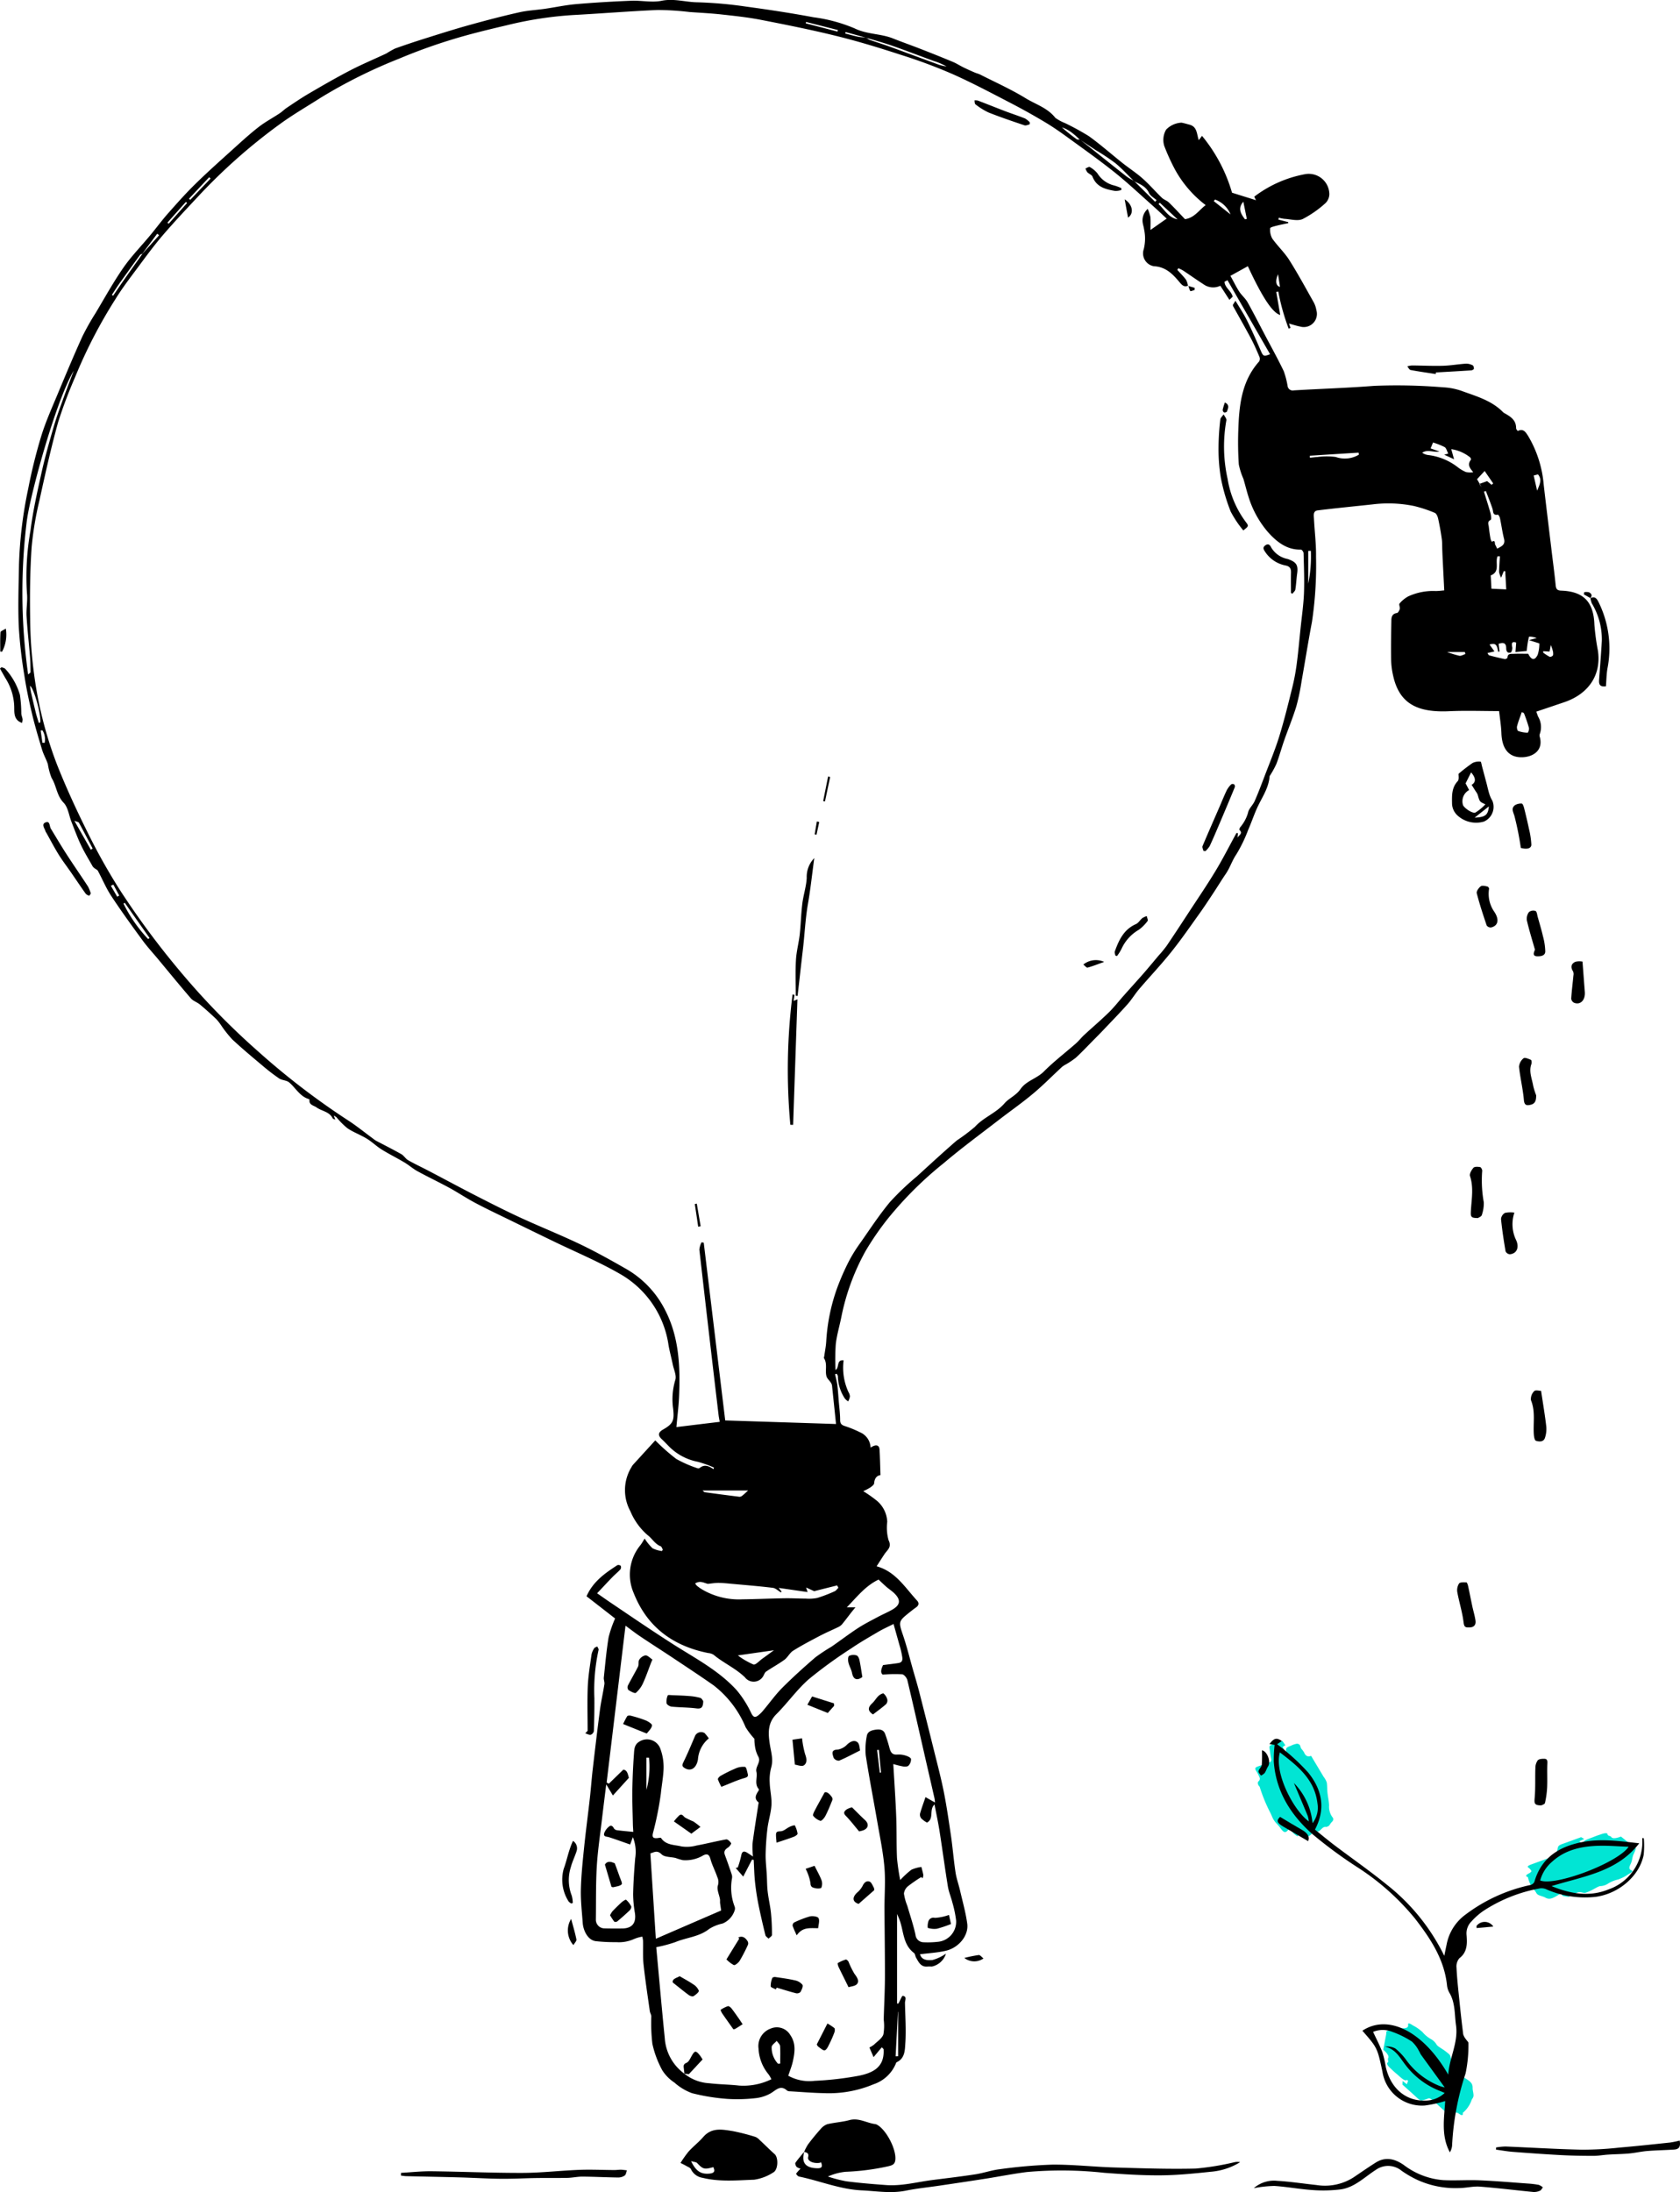 <svg data-name="illustration dla biznesu" xmlns="http://www.w3.org/2000/svg" width="270.495" height="352.844"><path data-name="Path 1243" d="M206.469 280.217l.485.702-.43.284.477.908a.879.879 0 00.114-.095c-.279-.823.425-.843.851-1.072a3.518 3.518 0 01.694-.234.555.555 0 01.734.478.936.936 0 00.152.322 3.361 3.361 0 01.416.56c.237.568.604.781 1.133.556.685 1.144 1.355 2.26 2.02 3.378a2.942 2.942 0 01.511.942c.062.441.059.903.088 1.351.05.776.25 1.528.282 2.305a2.84 2.84 0 00.51 1.864c.257.29.193.57-.099.839-.253.236-.332.66-.749.72-.03.006-.056.062-.073.056-.456-.12-.69.215-.968.467-.221.2-.441.398-.765.153-.038-.029-.164.036-.23.084-.085.06-.148.154-.23.22-.257.208-.505.548-.782.57-.223.019-.473-.36-.729-.539a.381.381 0 00-.347-.032 7.074 7.074 0 00-.652.567 4.013 4.013 0 01-.703-.554 3.778 3.778 0 01-.403-.779c-.118.043-.157.044-.172.063-.579.812-.855.789-1.448-.048-.31-.442-.74-.803-1.038-1.256-.274-.417-.41-.916-.659-1.35a25.649 25.649 0 01-1.634-4.02c-.03-.08-.124-.134-.167-.213-.146-.266-.25-.508.053-.759a.521.521 0 00.127-.464 6.921 6.921 0 00-.57-1.119c-.25-.395-.216-.56.231-.722q.9-.328 1.807-.632c.334-.111.447-.302.364-.675-.122-.548-.19-1.11-.268-1.666a.431.431 0 01.327-.531c.579-.188 1.147-.414 1.74-.63z" fill="#01e5d4"/><path data-name="Path 1312" d="M254.577 295.717l.502.298-.779.353.402.442c.175-.087.217-.105.217-.107-.132-.458.99-.738 1.751-1.054.38-.158.79-.287 1.187-.422.623-.21.99-.185.977.052a.193.193 0 00.119.163c.14.08.397.113.456.222.161.3.655.309 1.58-.043.654.524 1.292 1.035 1.925 1.549.175.141.504.242.453.45a6.944 6.944 0 01-.369.885c-.213.512-.18.95-.422 1.47-.199.425-.434.886.105 1.082.292.107.087.322-.478.617a6.454 6.454 0 01-1.464.778c-.041.015-.105.06-.13.064a5 5 0 00-1.704.682 2.374 2.374 0 01-1.271.395 1.729 1.729 0 00-.396.144c-.158.073-.291.16-.446.236a9.426 9.426 0 01-1.451.684c-.36.097-.614-.07-.955-.092a1.5 1.5 0 00-.536.111c-.404.184-.777.39-1.251.634a4.478 4.478 0 01-.904-.114c-.208-.081-.235-.255-.338-.383-.204.074-.267.09-.297.108-1.222.774-1.652.862-2.276.51-.33-.185-.874-.27-1.175-.467-.279-.18-.304-.472-.535-.675a4.6 4.6 0 01-1.064-2.127c-.016-.044-.145-.045-.185-.083-.13-.125-.2-.255.37-.539.196-.098.407-.3.377-.366a1.462 1.462 0 00-.478-.55c-.243-.178-.132-.304.638-.584q1.548-.563 3.1-1.114c.57-.206.822-.375.832-.599a5.05 5.05 0 01.205-1.039c.042-.158.23-.317.718-.487.983-.343 1.97-.712 2.99-1.084z" fill="#01e5d4"/><path data-name="Path 1313" d="M225.81 335.551l.028-.583.677.522.201-.563c-.158-.113-.195-.142-.196-.14-.342.33-1.116-.529-1.752-1.052-.319-.26-.625-.562-.93-.85-.479-.45-.629-.787-.413-.886a.193.193 0 00.088-.182c.004-.162-.087-.404-.018-.507.188-.283-.035-.724-.78-1.376.156-.822.307-1.625.464-2.425.043-.221-.023-.56.185-.612a6.944 6.944 0 01.954-.09c.553-.052.923-.287 1.497-.317.468-.024.986-.033.906-.601-.043-.308.243-.228.769.132a6.454 6.454 0 011.374.928c.032.03.102.064.117.084a5 5 0 001.403 1.185 2.374 2.374 0 01.945.937 1.729 1.729 0 00.313.282c.139.105.278.182.418.282a9.426 9.426 0 011.285.961c.254.272.227.574.367.886a1.5 1.5 0 00.35.421c.352.27.709.504 1.147.807a4.478 4.478 0 01.324.851c.026.223-.115.329-.18.48.161.145.204.193.235.21 1.257.717 1.537 1.055 1.518 1.771-.008.378.173.898.14 1.257-.028.33-.274.49-.345.788a4.6 4.6 0 01-1.378 1.94c-.032.034.028.149.013.201-.049.174-.132.296-.649-.073-.18-.128-.456-.22-.5-.161a1.462 1.462 0 00-.262.68c-.043.298-.206.259-.815-.29q-1.224-1.102-2.439-2.214c-.45-.405-.717-.549-.92-.453a5.05 5.05 0 01-1.013.307c-.16.037-.388-.055-.767-.405-.764-.707-1.554-1.405-2.36-2.132z" fill="#01e5d4"/><path data-name="Path 1127" d="M204.416 124.98c.005-.081.081-.157.125-.238a14.144 14.144 0 00.994-1.843c.46-1.227.8-2.492 1.233-3.729.637-1.827 1.384-3.616 1.951-5.464a34.784 34.784 0 00.843-4.037c.568-3.189 1.07-6.388 1.676-9.566a61.578 61.578 0 00.654-10.5c.032-2.016-.227-4.037-.33-6.059-.027-.551-.189-1.3.611-1.394 2.924-.357 5.859-.643 8.788-.957a20.651 20.651 0 016.7.254 21.63 21.63 0 013.345 1.1c.27.108.47.584.546.93.238 1.081.438 2.178.589 3.281.086.605.054 1.232.081 1.849.022.557.043 1.113.076 1.67.076 1.562.157 3.119.238 4.756-.491.038-.957.108-1.416.1a9.581 9.581 0 00-4.394.87 4.912 4.912 0 00-1.395 1.151c-.13.151.114.584.043.859-.059.254-.276.638-.465.665-.714.1-.876.584-.886 1.13-.038 2.13-.07 4.264-.038 6.394a12.36 12.36 0 00.314 2.519c.978 4.486 3.816 6 9.026 5.761 2.67-.124 5.356-.022 8.042-.022.13 1.173.33 2.367.373 3.567.092 2.567 1.249 3.973 3.465 3.859 1.692-.087 3.313-1.135 2.708-3.292a.7.7 0 010-.432 3.282 3.282 0 00-.249-2.789c-.119-.27-.205-.551-.308-.822 1.589-.535 3.07-1.032 4.545-1.535 3.821-1.308 5.961-4.334 5.378-8.275a38.2 38.2 0 01-.567-4.189c-.124-3.643-1.713-5.351-5.345-5.481-.649-.021-.833-.254-.892-.881-.2-2.032-.481-4.054-.719-6.08-.405-3.356-.816-6.718-1.205-10.08a18.34 18.34 0 00-2.481-7.81c-.416-.659-.8-1.3-1.692-.849a2.3 2.3 0 01-.173-.2.559.559 0 01-.1-.26c.011-1.3-.908-1.865-1.865-2.4a1.178 1.178 0 01-.232-.162c-1.8-1.848-4.21-2.535-6.524-3.373a10.468 10.468 0 00-3.124-.632 90.31 90.31 0 00-11.155-.232c-4.281.34-8.583.465-12.869.724a.835.835 0 01-1.021-.692 13.425 13.425 0 00-.622-2.405c-.94-1.962-2-3.864-3.016-5.794-.935-1.773-1.838-3.562-2.816-5.307-.357-.627-.951-1.108-1.346-1.719-.481-.746-.87-1.551-1.405-2.519.827-.454 1.811-1 2.805-1.551 2.384 5.145 4.021 7.534 5.21 7.848-.2-1.183-.416-2.437-.633-3.7.108-.027.216-.049.324-.076a34.544 34.544 0 001.67 5.972c.1-.032.2-.07.3-.1-.081-.227-.157-.454-.248-.708.632.168 1.194.362 1.773.47a2.114 2.114 0 002.637-2.627 4.115 4.115 0 00-.416-1.243c-1.292-2.292-2.546-4.61-3.951-6.832-.784-1.238-1.892-2.259-2.74-3.459a2.894 2.894 0 01-.33-1.659c.005-.151.665-.308 1.038-.405.622-.162 1.254-.276 1.881-.411-.006-.06-.016-.114-.022-.168l-1.578-.405c.022-.1.043-.2.07-.3a6.637 6.637 0 00.9.178c.989.054 2.124.4 2.935.038a17.21 17.21 0 003.67-2.557 2.092 2.092 0 00.632-1.437 3.317 3.317 0 00-3.967-3.221 19.255 19.255 0 00-8.129 3.616c.135.265.254.492.286.562-1.2-.373-2.464-.767-3.859-1.205a25.491 25.491 0 00-4.832-9.15c-.205.276-.346.459-.524.692-.341-.994-.232-2.178-1.513-2.5-.421-.108-.843-.243-1.27-.319a3.692 3.692 0 00-2.47 1.119 3.28 3.28 0 00-.3 2.637 33.033 33.033 0 001.746 3.827 18.144 18.144 0 004.918 5.691c-1.086.816-1.822 2.059-3.329 2.259-.859-.9-1.7-1.816-2.594-2.686-.319-.308-.811-.449-1.129-.757-1.054-1.016-2.011-2.135-3.1-3.1-1.021-.908-2.189-1.659-3.264-2.513-1.805-1.438-3.535-2.973-5.41-4.318a41.981 41.981 0 00-3.789-2.075 7.434 7.434 0 01-1.578-.849c-1.259-1.616-3.178-2.178-4.794-3.167-2.335-1.432-4.854-2.556-7.3-3.8-.276-.14-.589-.205-.876-.33a40.71 40.71 0 01-1.778-.805c-.616-.3-1.195-.681-1.822-.94a240.847 240.847 0 00-5.3-2.124c-1.405-.551-2.832-1.043-4.232-1.605-2.01-.816-4.221-.648-6.264-1.654a25.281 25.281 0 00-6.573-1.773c-3.61-.676-7.248-1.227-10.885-1.719a66.969 66.969 0 00-7.837-.692c-1.913-.027-3.762-.649-5.745-.243-1.567.319-3.264-.076-4.9-.005-2.962.119-5.929.292-8.88.546-1.692.146-3.367.513-5.053.757-1.373.195-2.772.259-4.124.568-2.621.589-5.227 1.27-7.821 1.989-2.384.659-4.745 1.405-7.1 2.146q-2.538.794-5.032 1.681a15.984 15.984 0 00-1.411.8c-1.94.913-3.918 1.735-5.821 2.724-2.232 1.157-4.41 2.416-6.583 3.686-1.238.719-2.422 1.529-3.611 2.324-.411.27-.751.632-1.162.9-1.113.74-2.308 1.373-3.362 2.189-1.395 1.081-2.7 2.275-4.01 3.459-2.086 1.886-4.194 3.756-6.2 5.724-1.546 1.508-2.984 3.135-4.416 4.756-.989 1.119-1.875 2.329-2.832 3.481-1.448 1.751-3.059 3.389-4.351 5.253-1.616 2.329-2.994 4.832-4.453 7.269a39.812 39.812 0 00-2.156 3.826c-1.373 3.032-2.659 6.1-3.94 9.177-.935 2.248-1.946 4.481-2.659 6.8a84.936 84.936 0 00-2.108 8.507 68.591 68.591 0 00-1.481 12.2c-.054 3.313-.178 6.631-.038 9.939a73.619 73.619 0 00.892 7.837c.313 2.1.757 4.178 1.248 6.242.459 1.94 1.032 3.854 1.611 5.767.238.795.67 1.535.935 2.33a10.169 10.169 0 00.605 2.232c.789 1.254.805 2.821 1.935 3.983.713.735.849 2.027 1.254 3.059.5 1.265.962 2.546 1.546 3.773.551 1.167 1.238 2.275 1.87 3.405a1.341 1.341 0 00.3.3c.178.146.443.243.546.427.724 1.34 1.313 2.773 2.146 4.037 1.6 2.427 3.307 4.783 5.026 7.129.789 1.081 1.708 2.065 2.562 3.1 1.741 2.092 3.459 4.2 5.238 6.259.378.432 1.021.621 1.475 1.005.9.746 1.767 1.535 2.616 2.335a8.83 8.83 0 01.8 1.027 18.415 18.415 0 001.773 2.238c1.546 1.443 3.173 2.8 4.794 4.162a32.234 32.234 0 002.746 2.119c.47.313 1.194.286 1.616.638 1.049.881 1.7 2.227 3.135 2.676.06.016.146.076.146.108-.124.865.687.919 1.13 1.243.849.611 2.07.665 2.6 1.762.043.081.205.108.416.216l-.249-.659a2.892 2.892 0 01.443.265 12.534 12.534 0 001.773 1.778c.978.654 2.113 1.059 3.119 1.676.838.508 1.546 1.221 2.383 1.735 1.194.746 2.465 1.367 3.675 2.092.724.427 1.362 1.011 2.1 1.411 1.692.924 3.437 1.751 5.135 2.675 1.416.773 2.762 1.686 4.194 2.438 1.875.994 3.8 1.9 5.713 2.832q3.332 1.629 6.675 3.248c3.719 1.805 7.561 3.394 11.117 5.47a15.791 15.791 0 017.588 11.377c.189 1.032.465 2.048.676 3.075.173.832.638 1.778.405 2.486a10.783 10.783 0 00-.346 4.627c.205 1.892.005 2.416-1.627 3.351-.805.459-.859.946-.195 1.557.346.319.67.665 1 1a8.87 8.87 0 004.772 2.627 17.633 17.633 0 012.621.935 3.766 3.766 0 01-.076.254c-.7-.475-1.411-.827-2.194-.211a.412.412 0 01-.357.076 19.547 19.547 0 01-3.448-1.513 32.977 32.977 0 01-3.373-2.983 4842.228 4842.228 0 01-3.616 3.962 2.13 2.13 0 00-.2.319 7.07 7.07 0 00-.2 7.107 10.344 10.344 0 002.816 3.891c.708.53 1.151 1.416 2.07 1.767.162.059.232.357.346.546-.054.076-.1.146-.151.222a4.914 4.914 0 01-1.5-.443 8.247 8.247 0 01-1.275-1.562c-.27.422-.448.757-.676 1.049a7.458 7.458 0 00-1.081 7.734c2.156 5.448 6.313 8.507 11.982 9.637a1.993 1.993 0 01.876.281c1.594 1.33 3.529 2.162 5.043 3.627a1.768 1.768 0 002.935-.167c.157-.26.254-.605.481-.757.968-.659 2-1.211 2.946-1.9.535-.395.849-1.108 1.405-1.459 1.362-.854 2.8-1.605 4.227-2.357 1-.524 2.043-.967 3.059-1.459a1.842 1.842 0 00.589-.443c.508-.616.983-1.254 1.47-1.881.194-.249.394-.487.686-.843h-1.395c1.643-1.665 2.962-3.432 5.118-4.464.368.346.789.757 1.232 1.146s.946.7 1.357 1.119c.994 1 .913 1.789-.281 2.513-.762.454-1.6.795-2.383 1.216-1.1.589-2.216 1.146-3.254 1.821-1.448.946-2.827 2-4.248 2.983a29.531 29.531 0 00-2.594 1.713c-1.816 1.567-3.6 3.173-5.3 4.87-1.113 1.113-2.038 2.422-3.064 3.637a5.245 5.245 0 01-.849.849c-.492.368-.768.319-1.108-.346a16.871 16.871 0 00-2.335-3.692c-2.908-3.216-6.783-5.2-10.372-7.5-3.367-2.151-6.659-4.4-9.966-6.632-.665-.448-1.319-.913-2.156-1.492.881-.93 1.67-1.784 2.48-2.616.411-.422.876-.795 1.27-1.232a.6.6 0 00.054-.573.563.563 0 00-.551-.1c-1.962 1.281-3.891 2.6-4.956 5 1.508 1.173 3.054 2.373 4.6 3.578a18.584 18.584 0 00-1.043 3.016c-.356 2.146-.54 4.318-.773 6.486-.038.351.146.73.092 1.076-.211 1.378-.53 2.74-.713 4.118-.422 3.21-.8 6.432-1.173 9.653-.173 1.486-.276 2.978-.443 4.464-.3 2.675-.659 5.345-.935 8.021-.232 2.265-.47 4.529-.524 6.8-.043 1.794.173 3.6.3 5.394.081 1.14.805 2.838 2.221 2.924a27.357 27.357 0 003.189.146 5.905 5.905 0 002.827-.492 5.848 5.848 0 011.351-.395 3.733 3.733 0 01.124.681c.032 1.265-.054 2.54.081 3.789.271 2.513.654 5.01 1.006 7.507.038.292.232.573.243.865a28.523 28.523 0 00.173 4.416 16 16 0 001.594 4.254 6.659 6.659 0 001.962 1.984 8.787 8.787 0 002.827 1.7 32.541 32.541 0 005.729.924 25.857 25.857 0 004.615-.135 6.2 6.2 0 002.265-.735c.875-.481 1.589-1.481 2.708-.465a.78.78 0 00.449.108c1.837.108 3.675.265 5.513.3a18.56 18.56 0 007.945-1.427 5.9 5.9 0 003.556-3.243c.043-.114.092-.27.178-.313 1.324-.605 1.313-1.951 1.384-3.016.151-2.167-.016-4.356-.054-6.529-.005-.427.362-1.027-.346-1.135-.152-.022-.406.686-.616 1.054a1.9 1.9 0 01-.119.195l-.195-.016v-14.42c.146.346.232.535.313.73.779 1.859.552 4.151 2.41 5.556.195.146.2.519.341.762.416.708.757 1.513 1.805 1.427a5.473 5.473 0 01.73 0 3.049 3.049 0 002.275-2.081 6.966 6.966 0 01-2.178 1.027c-.7.054-1.719.081-2-.924 1.427-.189 2.832-.254 4.178-.573 2.1-.5 3.681-2.481 3.427-4.351-.243-1.784-.74-3.535-1.146-5.291-.227-.994-.589-1.967-.74-2.973-.292-1.919-.443-3.859-.719-5.778-.352-2.405-.7-4.821-1.173-7.2-.459-2.292-1.059-4.545-1.621-6.815q-1.159-4.678-2.357-9.35c-.313-1.205-.676-2.4-1.016-3.594-.5-1.762-.935-3.546-1.519-5.28-.794-2.362-.849-2.351 1.075-3.891.313-.249.627-.5.962-.73.454-.313.546-.7.178-1.1-1.94-2.108-3.475-4.7-6.518-5.524.432-.67.848-1.324 1.275-1.967.443-.676 1.216-1.1.648-2.243a7.568 7.568 0 01-.211-2.956 4.67 4.67 0 00-1.719-3.427 20.45 20.45 0 00-2.141-1.5 10.378 10.378 0 001.124-.589c.254-.184.616-.443.632-.692.054-.805.443-1.232 1.016-1.308-.049-1.422-.07-2.762-.151-4.1-.043-.757-.578-.908-1.443-.319a2.789 2.789 0 00-1.729-2.486 17.488 17.488 0 00-2.34-.962c-.562-.173-.832-.362-.832-1.016 0-1.011-.141-2.027-.227-3.043-.07-.865-.119-1.73-.227-2.589-.076-.584-.238-1.151-.362-1.729.092-.022.178-.043.27-.07.06.135.179.27.179.4a6.759 6.759 0 001.124 3.583 2.261 2.261 0 00.535.465 2.6 2.6 0 00.281-.778 1.461 1.461 0 00-.227-.708 9.388 9.388 0 01-.789-5.124c-1.21-.124-.637 1.189-1.3 1.562a36.368 36.368 0 01.038-4.14c.162-1.465.6-2.9.892-4.356a36.482 36.482 0 013.881-10.609 45.26 45.26 0 013.681-5.34 59 59 0 018.961-8.88c2.816-2.394 5.81-4.589 8.74-6.853 1.87-1.448 3.816-2.8 5.626-4.318 1.621-1.351 3.1-2.865 4.653-4.3a3.772 3.772 0 01.546-.357 13 13 0 001.691-1.129c1.043-.968 2.021-2.011 3.027-3.027a78.93 78.93 0 001.367-1.4c1.308-1.378 2.643-2.74 3.908-4.162.681-.762 1.211-1.665 1.875-2.443 1.7-1.994 3.513-3.9 5.151-5.951 1.622-2.021 3.092-4.156 4.6-6.264.746-1.043 1.448-2.119 2.157-3.189.692-1.048 1.34-2.119 2.048-3.156.676-.989 1.016-2.146 1.708-3.151a23.471 23.471 0 001.9-3.94c.47-1.065.848-2.173 1.308-3.238.758-1.768 1.974-3.341 2.131-5.341zm40.033-7.313c-.152-.054-.254-.54-.189-.778.189-.73.476-1.432.757-2.259.07.038.319.086.368.211a23.937 23.937 0 01.795 2.34 1.183 1.183 0 01-.2.762 5.033 5.033 0 01-1.531-.275zm4.032-12.852c.319.022.643.038 1 .065-.022.054.011 0 .022-.059.07-.335.135-.67.2-1.005.092.27.211.541.276.822a1.8 1.8 0 01.081.822.609.609 0 01-.535.27 7.682 7.682 0 01-1.06-.681l.015-.236zm-.854-28.456c.692.822.3 1.584-.135 2.616l-.557-2.432c.237-.059.464-.124.691-.184zm-4.4 28.677c.162-.049.313-.589.259-.859-.146-.681-.038-.962.633-.746-.038.514-.07.968-.114 1.524.7-.07 1.292-.124 1.816-.173a15.051 15.051 0 01.346-2.254c.032-.119.789-.016 1.259.173-.319.087-.638.173-1.243.341.643.2 1.048.33 1.665.524a5.79 5.79 0 01-.265 1.827c-.476.967-.989.9-1.53-.157-.767 0-1.578-.027-2.384.011-.4.016-.929-.081-.951.616-.006.086-.308.254-.444.227a45.033 45.033 0 01-2.507-.605c-.087-.021-.141-.173-.281-.362.443-.108.794-.189 1.135-.27-.26-.367-.535-.74-.8-1.108.962-.243 1.194-.049 1.395 1.157.076-.005.151-.016.221-.027-.043-.395-.092-.789-.146-1.243.638-.216 1.216-.254 1.221.714.002.523.229.826.71.691zm-.87-13.09c.049.935.1 1.875.162 2.924-.87-.038-1.573-.07-2.384-.108-.038-.74-.076-1.443-.114-2.14 1.573-.605.659-2.086 1.1-3.075h.378c-.049.849-.119 1.692-.135 2.535a3.436 3.436 0 00.33.908c.227-.562.33-.816.438-1.065.068.006.144.011.219.022zm-1.183-9.1c.081-.016.3.362.34.584.232 1.092.373 2.21.649 3.292.249.962-.4 1.221-1.113 1.594a6.683 6.683 0 00-.3-.621c-.13-.216.081-.843-.552-.486a1.933 1.933 0 01-.205-.459 26.48 26.48 0 01-.281-1.951c-.043-.384-.3-.821.3-1.113.135-.07.065-.73-.032-1.086-.319-1.162-.692-2.3-1.048-3.454l.308-.113c.357.946.74 1.881 1.06 2.843.159.467-.002 1.12.868.969zm-2.129-7.026c.4.578.886 1.286 1.373 1.994a5.657 5.657 0 01-.265.222c-.232-.195-.47-.389-.714-.589-.394.146-.794.286-1.194.427.1.173.206.351.308.535-.124-.173-.249-.341-.373-.514.022-.005.043-.016.065-.022-.043-.07-.081-.141-.119-.205s-.076-.135-.114-.195c-.07-.124-.135-.238-.195-.335.395-.433.735-.795 1.222-1.319zm-4.07 29.737a15.041 15.041 0 01-1.984-.611h2.854c.032.108.065.222.092.335-.325.096-.671.323-.968.275zm-3.216-32.877c-.454-.162-.908-.324-1.416-.5l.384-.951a11.4 11.4 0 011.87.735c.281.168.373.649.578 1.049-.049.016-.227.065-.643.178.541.249.914.422 1.584.735-.195-.708-.313-1.135-.454-1.632a6.388 6.388 0 013.032 1.319c.1.076.178.341.125.405-.681.876 0 1.481.384 1.994a3.5 3.5 0 01-1.167-.027 6.022 6.022 0 01-1.405-.843 9.637 9.637 0 00-4.7-1.9 2.148 2.148 0 01-.946-.367c.898-.607 1.795-.002 2.768-.196zm-25.981-28.521l.314 2.016c-.649-.125-.801-.941-.32-2.017zm-5.588-11.685c.189.924.373 1.843.562 2.767-.1.022-.2.038-.3.06-.652-.871-1.214-1.747-.268-2.828zm-96.112 255.66v-5.221c.14.005.281.005.422.011a14.269 14.269 0 01-.428 5.209zm.643 10.193c.578-.151 1.07-.578 1.8.151.481.476 1.5.4 2.27.594a9.1 9.1 0 001.156.346 5.562 5.562 0 003.243-.746c.632-.335.984-.222 1.2.567.27.995.773 1.919 1.1 2.9a1.842 1.842 0 01.1 1.34c-.216.627.2 1.47.33 2.221.032.194 0 .4.016.6.038.34.1.686.173 1.221-3.3 1.427-6.788 2.935-10.512 4.551-.304-4.709-.59-9.195-.882-13.746zm20.906 33.839c-.119.005-.238.016-.357.027a3.8 3.8 0 01-1.027-2.681c-.011-.319.524-.67.811-1.005.189.276.524.546.546.832.059.94.02 1.88.02 2.826zm18.954-8.329a.04.04 0 01.027.005v7.145c-.135 0-.27.005-.405.005q.188-3.579.372-7.156zm.281-58.906a13.64 13.64 0 01.351 1.454c.092.541.265 1.178-.578 1.308-.779.124-1.562.205-2.454.324-.27.562-.492 1.21-.054 1.535a23.06 23.06 0 013.119-.054c.324.038.757.573.848.951.9 3.773 1.746 7.556 2.611 11.334.583 2.567 1.178 5.129 1.762 7.7a6.346 6.346 0 01.076.654c-.579-.324-1.086-.611-1.53-.865-.341 1.011-.654 1.838-.886 2.686a.968.968 0 00.221.757 4.42 4.42 0 00.9.659c1.2-.632.292-2.048 1.216-2.924.292 1.519.589 2.9.811 4.3.465 2.962.859 5.94 1.341 8.9.146.886.513 1.729.73 2.605a18.122 18.122 0 01.6 2.9 3.248 3.248 0 01-3.032 3.416 14.06 14.06 0 01-2.232.065 1.321 1.321 0 01-1.281-1.205c-.341-1.578-.865-3.113-1.319-4.67a8.522 8.522 0 01-.54-1.967 1.81 1.81 0 01.676-1.2 24.309 24.309 0 012.129-1.465c.065.076.124.151.184.222a1.4 1.4 0 00.135-.53c-.076-.443-.205-.87-.313-1.308a5.624 5.624 0 00-1.611.449 14.488 14.488 0 00-1.8 1.659 35.414 35.414 0 01-.519-3.551c-.1-2.227-.032-4.459-.125-6.68-.108-2.773-.3-5.534-.47-8.442a15.415 15.415 0 001.611.395c.275.043.7.027.838-.14a1.444 1.444 0 00.405-1.07c-.081-.265-.594-.47-.951-.573a3.757 3.757 0 00-1.3-.135c-.886.059-1.07-.524-1.249-1.194-.189-.714-.416-1.422-.665-2.119s-.838-.778-1.476-.7c-.681.092-1.373.27-1.486 1.059a11.009 11.009 0 00-.167 3.054c.551 3.583 1.249 7.145 1.865 10.718.422 2.432.935 4.864 1.146 7.318.189 2.184.005 4.4.011 6.6.016 3.74.081 7.475.07 11.21-.011 2.237-.135 4.475-.195 6.707a7.889 7.889 0 01-.054 2.405c-.238.649-.978 1.113-1.513 1.638a4.457 4.457 0 01-.735.454c.227.519.454 1.049.67 1.551.513-.616.918-1.1 1.324-1.584.1.1.189.195.286.286.184 2.8-1.524 3.789-3.967 4.291a51.905 51.905 0 01-7.156.822 6.982 6.982 0 01-4.221-.822c.26-.805.573-1.551.74-2.329.314-1.443.519-2.875-.421-4.232a2.515 2.515 0 00-3.173-1.021 2.986 2.986 0 00-1.935 3.2 7 7 0 001.616 4.161 4.892 4.892 0 01.454.784 10.224 10.224 0 01-5.21 1.021c-1.583-.178-3.189-.184-4.767-.373a7.018 7.018 0 01-4.016-1.524v-.022a.069.069 0 00-.032-.005 7.681 7.681 0 01-3.14-5.7c-.492-4.859-.913-9.729-1.373-14.652a22.52 22.52 0 003.075-.816c1.794-.751 3.832-.838 5.443-2.119a6.621 6.621 0 012.156-.87 3.419 3.419 0 001.957-2.135.9.9 0 00-.022-.627 8.5 8.5 0 01-.427-4.437 1.354 1.354 0 00-.011-.643 94.004 94.004 0 00-1.113-3.178c-.227-.605.032-.919.513-1.227.227-.146.546-.594.481-.692-.173-.27-.557-.648-.789-.605-1.6.281-3.173.692-4.772.984a5.917 5.917 0 01-2.448.146c-1.124-.286-2.475-.173-3.27-1.356-.065-.1-.448.016-.681.027-.578.032-.773-.157-.632-.784a52.069 52.069 0 001.281-6.394c.135-1.356.4-2.708.443-4.064a8.637 8.637 0 00-.573-3.281 2.287 2.287 0 00-3.4-.973c-.757.476-.751 1.259-.8 1.951a97.91 97.91 0 00-.259 5.783c-.027 1.783.043 3.567.081 5.345.005.465.043.93.07 1.411-.908-.092-1.724-.157-2.535-.265a.788.788 0 01-.557-.259c-.211-.416-.476-.643-.859-.3a2.437 2.437 0 00-.73 1.022c-.173.611.395.535.773.654 1.108.357 2.205.757 3.4 1.173l.443-1.184a6.433 6.433 0 01.373 3.394c-.162 1.929-.292 3.864-.335 5.8a19.378 19.378 0 00.292 3.054c.227 1.594-.465 2.448-2.076 2.454-.94.005-1.881.011-2.821-.016a1.39 1.39 0 01-1.395-1.394c.038-2.865-.016-5.729.151-8.577.151-2.557.541-5.1.838-7.653.21-1.789.438-3.578.681-5.551.362.6.638 1.054 1.075 1.783.9-.989 1.692-1.865 2.573-2.838-.157-.519-.238-1.265-.9-1.319-.881.859-1.605 1.562-2.33 2.265-.119-.07-.232-.135-.351-.2 1.005-8.345 2.01-16.69 3.037-25.24.822.6 1.567 1.189 2.351 1.713 1.8 1.211 3.637 2.373 5.442 3.578 2.135 1.422 4.281 2.832 6.383 4.307a16.583 16.583 0 015.162 6.745 12.4 12.4 0 001.416 1.865 7.427 7.427 0 00.086 1.173 4.9 4.9 0 00.5 1.616c.578.951-.47 1.654-.265 2.513.211.913-.362 1.929.367 2.773a.225.225 0 01.022.211c-.411.649-.87 1.281-.038 1.957.038.032-.016.173-.027.265-.324 2.124-.676 4.243-.951 6.372a12.724 12.724 0 00.081 2.07c-.324-.211-.611-.405-.9-.589-.6-.378-.892-.227-1.011.5a15.461 15.461 0 01-.54 1.859l-.341.065c.384.443.773.886 1.216 1.4.552-1.07.984-1.9 1.416-2.735.086.011.178.027.27.038.065 1.162.086 2.324.205 3.481q.187 1.8.535 3.578c.34 1.7.735 3.383 1.146 5.064.054.216.33.373.508.557.189-.2.546-.395.546-.594a33.1 33.1 0 00-.157-3.513c-.119-1.162-.395-2.3-.53-3.454-.108-.892-.092-1.794-.146-2.686-.059-1.119-.205-2.232-.184-3.346a40.291 40.291 0 01.3-4.189c.157-1.259.573-2.5.638-3.756.06-1.178-.243-2.373-.281-3.562a7.622 7.622 0 01.227-2.405c.395-1.335-.021-2.546-.216-3.821-.259-1.7-.373-3.383 1.071-4.816 1.81-1.805 3.3-3.945 5.215-5.621a72.772 72.772 0 016.859-4.978c1.416-.967 2.913-1.821 4.394-2.692.746-.432 1.541-.784 2.389-1.216.327 1.176.661 2.349.989 3.527zm-3.005 20.387c-.065.011-.13.016-.194.022-.146-1.216-.3-2.438-.443-3.659.1 0 .194 0 .292-.005.106 1.214.225 2.43.339 3.637zm76.888-212.454l.049.319a4.374 4.374 0 01-3.729.373 11.142 11.142 0 00-2.967.011c-.4.016-.794.076-1.189.114-.011-.108-.016-.216-.021-.324q3.915-.254 7.85-.494zm-8.107 15.809c.141-.005.281-.005.422-.011a21.707 21.707 0 01-.422 5.286zm-15-56.55a4.229 4.229 0 012.486 2.389l-2.7-2.14a2.74 2.74 0 01.209-.25zm-8.891.524c.951.886 1.9 1.773 2.848 2.659-1.486-.281-2.1-1.573-3.059-2.454.066-.071.136-.139.206-.206zm-3.4-3.108c.114.059.222.119.33.178a1.3 1.3 0 01.189.113 1.906 1.906 0 01.189.124c.07.049.141.1.205.157a.97.97 0 01.162.141.741.741 0 01.092.092 1.926 1.926 0 01.141.157 2.7 2.7 0 01.173.243 2.566 2.566 0 01.173.319c.216.476.8.778 1.221 1.157-.076.086-.157.173-.238.259-1.1-1.092-2.211-2.184-3.313-3.275.213.109.445.221.666.334zm-6.837-5.324a35.107 35.107 0 013.081 2.054c.519.427 1.011.9 1.492 1.378.119.119.243.238.362.362.357.362.713.73 1.075 1.081.033.016.06.038.092.054l.054.054c-.027-.011-.048-.027-.076-.038a.907.907 0 01-.07-.07c-.108-.065-.216-.124-.324-.184-.184-.1-.362-.205-.541-.314-.1-.07-.2-.135-.3-.211-1.843-1.443-3.665-2.908-5.5-4.367-.606-.481-1.211-.951-1.822-1.427l2.467 1.626zm-5.189-3.589a3.266 3.266 0 01.341.157c.065.032.13.065.189.1a6.135 6.135 0 01.643.411c.038.027.081.054.119.086s.076.059.114.092c.087.07.178.141.265.216a5.248 5.248 0 01.416.367c.146.13.287.265.432.405h.027c.032.027.07.054.1.081a1.265 1.265 0 01-.114-.07h-.006l-.01-.011c-.076-.005-.162 0-.243 0a.4.4 0 01-.249-.054 30.318 30.318 0 01-2.367-1.9 3.179 3.179 0 01.334.12zM139.53 6.071c.011.011.027.022.038.032a.005.005 0 01.005.005c.005 0 .011.005.016.011.33.1.659.195.989.286 1.075.319 2.151.632 3.2 1 2.195.768 4.367 1.611 6.551 2.405a10.23 10.23 0 012.075.892 8.635 8.635 0 01-1.135-.249c-2.643-.957-5.275-1.946-7.918-2.908-1.108-.405-2.238-.751-3.351-1.14a1.635 1.635 0 01-.416-.286c-.027-.011-.06-.016-.086-.027l-.092-.032a.889.889 0 01.115.011zm-.135-.016h.005a.005.005 0 01-.005.005zm-3.232-.892l3.21.892c-.405-.043-.805-.065-1.2-.141-.7-.146-1.389-.34-2.081-.514.019-.08.041-.161.067-.237zm-6.372-1.627l5.113 1.3a3.49 3.49 0 00-.06.249l-5.108-1.329c.013-.074.03-.15.046-.22zM33.679 28.527l.227.211q-1.638 1.719-3.275 3.432a5.706 5.706 0 01-.195-.189zm-3.74 3.978c.065.054.125.114.189.168-.989 1.108-1.973 2.221-2.962 3.335-.07-.054-.146-.108-.216-.162q1.482-1.671 2.98-3.34zM19.41 45.379q1.549-2.173 3.129-4.329c.081-.108.254-.146.389-.216q1.192-1.613 2.384-3.216l.308.249c-.892.994-1.789 1.983-2.681 2.978-.973 1.373-1.956 2.746-2.924 4.129-.611.87-1.2 1.751-1.8 2.627-.07-.043-.135-.087-.205-.13.456-.697.905-1.405 1.391-2.091zM4.358 83.585c.5-3.783 4.524-18.846 7.518-23.916-.514 1.357-1.043 2.713-1.535 4.08-.568 1.578-1.168 3.151-1.638 4.762-.724 2.465-1.427 4.945-1.989 7.453-.692 3.113-1.4 6.237-1.8 9.393a42.473 42.473 0 00-.578 10.08c.141 1.222-.13 2.492-.06 3.729.13 2.21.384 4.416.562 6.621.065.805.065 1.611.076 2.416 0 .076-.151.151-.384.373a94.191 94.191 0 01-.181-24.99zm2.135 32.7c-.086.027-.167.049-.249.076-.162-.551-.346-1.092-.481-1.643a129.282 129.282 0 01-.746-3.189c-.081-.357-.124-.719-.194-1.135.629.291 1.845 4.798 1.661 5.89zm.7 3.292a7.322 7.322 0 01-.362-.022c-.1-.654-.189-1.313-.286-1.967.1-.011.189-.027.286-.038a2.751 2.751 0 01.355 2.026zm7.432 17.2c-.838-1.481-1.681-2.956-2.654-4.664.351.151.659.178.746.33.757 1.367 1.47 2.756 2.2 4.14zm4.248 7.561c-.341-.584-.681-1.173-1.021-1.757l.4-.194c.319.589.632 1.178.946 1.767-.116.067-.224.127-.332.186zm4.978 6.815a23.284 23.284 0 01-3.973-5.713c.07-.038.146-.076.222-.108q1.986 2.829 3.983 5.659c-.083.056-.164.11-.239.164zm96.609 88.762c-.465.416-.713.659-.989.87a.655.655 0 01-.438.141 468.641 468.641 0 01-5.588-.735c-.076-.011-.14-.114-.335-.276zm2.265 27.089c-.476.341-1.07 1.027-1.416.919a11.974 11.974 0 01-2.508-1.459c2.065-.3 3.9-.557 5.81-.832-.661.481-1.272.936-1.893 1.374zm12.269-11.431c-.2.189-.362.459-.6.562a22.849 22.849 0 01-2.805 1.076 6.675 6.675 0 01-1.837.108c-1.156-.005-2.313-.076-3.47-.054-2.249.032-4.5.146-6.745.168a11.65 11.65 0 01-6.643-1.681 7.657 7.657 0 01-.686-.5 2.737 2.737 0 01-.287-.367c.8-.519 1.421-.092 2.049.059.567-.054 1.135-.157 1.7-.157.713.005 1.421.086 2.135.151 2.211.2 4.427.378 6.632.648.454.06.865.481 1.3.74.032-.049.07-.092.1-.141-.1-.13-.2-.259-.46-.589l4.654.67c-.06-.189-.113-.346-.243-.735.611.276 1.043.476 1.3.594 1.324-.335 2.513-.632 3.7-.93.064.131.134.255.199.38zm65.965-124.8a6.287 6.287 0 01-1.286 2.4c-.081.114-.162.362-.108.411.632.605-.152.865-.319 1.27.027-.243.049-.492.076-.751-.141 0-.238-.022-.249 0-1.114 2.021-2.151 4.086-3.346 6.064-1.384 2.292-2.9 4.513-4.367 6.756-1.162 1.778-2.324 3.556-3.513 5.313a20.416 20.416 0 01-1.308 1.589c-.8.946-1.583 1.9-2.394 2.832-1.07 1.216-2.162 2.416-3.238 3.627-.794.9-1.529 1.854-2.383 2.686-1.281 1.249-2.648 2.411-3.962 3.621-.475.443-.875.967-1.362 1.394-1.713 1.5-3.54 2.892-5.14 4.5-1.135 1.141-2.832 1.481-3.757 2.827-.681 1-1.875 1.481-2.562 2.276-1.378 1.6-3.384 2.254-4.767 3.789a31.488 31.488 0 01-2.945 2.216c-2.173 1.886-4.292 3.837-6.415 5.778a43.142 43.142 0 00-4.318 4.108c-1.735 2.086-3.227 4.372-4.789 6.6a23.824 23.824 0 00-1.859 2.994 39.427 39.427 0 00-1.9 4.362 30.509 30.509 0 00-1.719 8.512c-.049.805-.216 1.594-.324 2.394-.016.092-.076.216-.038.276.595.919.141 1.978.405 2.924.1.351.438.627.654.951a1.216 1.216 0 01.232.5c.216 2.016.422 4.037.649 6.226-5.886-.195-11.815-.384-17.841-.578-1.146-9.469-2.3-19.046-3.459-28.618l-.357-.049a3.322 3.322 0 00-.346 1.178q1.508 13.279 3.086 26.559c.038.341.108.67.189 1.157-2.308.276-4.562.551-6.972.843.156-1.773.362-3.34.427-4.918.2-4.756.027-9.48-2.2-13.831a15.857 15.857 0 00-6.3-6.7c-2.437-1.394-4.891-2.767-7.421-3.978-3.178-1.519-6.458-2.827-9.658-4.3-2.378-1.1-4.718-2.286-7.048-3.481-2.573-1.313-5.113-2.691-7.669-4.026-1.1-.578-2.227-1.1-3.3-1.708-.427-.238-.7-.746-1.119-.989-1.346-.762-2.735-1.454-4.1-2.178a4.659 4.659 0 01-.535-.384c-1.335-.978-2.621-2.032-4.015-2.924a119.49 119.49 0 01-14.4-11.047 118.267 118.267 0 01-12.285-12.561 131.636 131.636 0 01-10.026-13.5 97.635 97.635 0 01-5.14-9.172c-1.811-3.637-3.524-7.34-5.01-11.123a63.751 63.751 0 01-3.632-14.463 70.6 70.6 0 01-.622-8.815c-.059-3.843-.022-7.7.238-11.528a52.936 52.936 0 011.259-7.54c.919-4.21 1.854-8.426 3.005-12.577a75.142 75.142 0 012.746-7.286 79.3 79.3 0 016.464-12.5c1.113-1.811 2.421-3.508 3.691-5.216 1.3-1.756 2.6-3.524 4.027-5.183 1.838-2.135 3.778-4.189 5.7-6.248A91.675 91.675 0 0145.09 19.957c2.119-1.54 4.405-2.854 6.615-4.27a81.919 81.919 0 0112.566-6.248 88.364 88.364 0 018.469-3.065c2.924-.9 5.918-1.616 8.9-2.319a60.245 60.245 0 0110.588-1.632c4.562-.243 9.118-.622 13.685-.816a45.739 45.739 0 015.14.33c1.719.124 3.443.205 5.156.395 2.113.232 4.237.459 6.318.865 4.113.8 8.226 1.622 12.3 2.632 3.508.87 6.967 1.935 10.4 3.054a83.327 83.327 0 018.172 3.054c3.183 1.416 6.264 3.059 9.361 4.664q2.878 1.492 5.654 3.162c1.362.822 2.664 1.751 3.951 2.692 2.432 1.767 4.886 3.513 7.231 5.394 2.119 1.708 4.1 3.578 6.135 5.383.719.643 1.416 1.308 2.113 1.956-.87.605-1.654 1.162-2.605 1.827 0-.74.043-1.411-.016-2.075a6.746 6.746 0 00-.432-1.313 2.467 2.467 0 00-.789 2.324c.054.308.157.605.195.913a7.106 7.106 0 01-.043 3.248 2.094 2.094 0 001.632 2.74c1.973.1 3.092 1.33 4.2 2.654.368.438.724.735 1.286.481a3.118 3.118 0 00-.308-.951c-.421-.567-.929-1.065-1.405-1.594l.173-.27a7 7 0 01.757.373c1.092.724 2.156 1.486 3.253 2.189a2.659 2.659 0 002.74.265c.487.751.962 1.486 1.465 2.265.2-.189.373-.357.524-.5-.2-.941-1.281-1.454-1.308-2.416.157-.081.314-.162.476-.243 2.275 3.956 4.556 7.918 6.858 11.917-1.1.395-1.1.368-1.611-.827-.676-1.562-1.362-3.124-2.124-4.648-.524-1.054-1.189-2.043-1.843-3.135-.162.259-.3.476-.416.67a.756.756 0 00.043.205c.962 1.74 1.951 3.464 2.881 5.215.513.962.946 1.967 1.367 2.973a.823.823 0 01-.076.724c-2.864 3.21-3.216 7.172-3.345 11.182a53.986 53.986 0 00.087 5.383 11.264 11.264 0 00.735 2.3c.287.946.508 1.913.811 2.854a15.9 15.9 0 003.178 5.767c1.362 1.508 2.989 2.848 5.286 2.783.141-.005.411.368.416.567.054 2.156.151 4.318.065 6.47-.081 1.924-.367 3.843-.562 5.761-.195 1.859-.357 3.718-.6 5.567a34.426 34.426 0 01-.708 3.789c-.654 2.637-1.3 5.286-2.1 7.88-.686 2.221-1.594 4.383-2.421 6.561-.5 1.313-.989 2.621-1.557 3.9-.284.65-.922 1.173-1.052 1.817z"/><path data-name="Path 1128" d="M263.932 296.705c-3.1-.351-6.037-.767-8.977-.232-3.794.686-6.756 2.448-7.907 6.437a.975.975 0 01-.638.508 26.538 26.538 0 00-10.512 4.81 7.726 7.726 0 00-2.983 4.789c-.114.519-.216 1.038-.373 1.8a33.007 33.007 0 00-9.263-11.46c-2.729-2.216-5.615-4.227-8.42-6.345-1.065-.811-2.1-1.675-3.14-2.508 1.795-3.41 1.119-6.464-1.1-9.2a34.458 34.458 0 00-3.605-3.437c-.427-.395-.908-.73-1.389-1.113.3-.195.519-.346.762-.513-.849-.584-1.259-.481-1.989.492.286.049.546.086.827.13a21.919 21.919 0 00-.135 2.681c.33 4.751 2.692 8.529 6.113 11.588a71.831 71.831 0 007.491 5.518 39.667 39.667 0 019.1 8.129c2.47 3.189 4.713 6.513 5.177 10.691a3.219 3.219 0 00.373 1.259c.994 1.638.832 3.5 1.086 5.28.395 2.778-1.081 5.243-1.249 7.94-3.956-6.907-9.642-9.842-13.825-7.075 2.405 2.746 2.405 2.746 3.227 6.583a6.437 6.437 0 006.848 5.453 20.7 20.7 0 003.259-.713c-.152 2.713-.7 5.567.751 8.248a2.414 2.414 0 00.362-1.146 43.315 43.315 0 012.173-11.566 22.269 22.269 0 00.454-4.87c.011-.173-.238-.362-.357-.557a2.563 2.563 0 01-.481-.843c-.243-1.9-.448-3.794-.643-5.7-.173-1.67-.357-3.346-.438-5.026a2.037 2.037 0 01.465-1.535c1.324-.989 1.254-2.47 1.157-3.708a2.711 2.711 0 01.789-2.216 11 11 0 011.9-1.681 24.565 24.565 0 019.2-3.648 1.975 1.975 0 011.059.211 15.549 15.549 0 007.821 1.167c3.708-.5 7.042-3.308 7.74-6.74a13.65 13.65 0 00.027-2.7c-.086-.011-.167-.016-.254-.027a8.129 8.129 0 01-5.486 8.291c-3.027 1.211-6.037.708-9.118-.557 5.155-1.592 10.527-2.257 14.121-6.889zm-55.6-9.7c.746 1.773 1.5 3.535 2.227 5.3a4.259 4.259 0 01.167.876c-2.437-1.762-5.615-7.8-4.653-11.107 2.854 2.173 5.61 4.345 6.053 8.237a4.029 4.029 0 01-.8 3.156 10.6 10.6 0 00-2.993-6.463zm17.9 45.292a12.806 12.806 0 005.7 4.307c.2.076.395.168.676.286a4.528 4.528 0 01-3.216 1.227c-3.1.07-5.513-2.027-6.269-5.416a18.056 18.056 0 00-.551-2.373c-.416-1.1-.968-2.14-1.492-3.27a4.088 4.088 0 013.086-.005 14.713 14.713 0 013.173 1.573 5.329 5.329 0 011.135 1.524c.124.178.189.4.313.578 1.249 1.724 2.5 3.443 3.832 5.28-.319-.092-.562-.135-.789-.227a12.163 12.163 0 01-5.367-4.124 9.656 9.656 0 00-1.783-1.908 2.608 2.608 0 00-1.708-.3c1.673.322 2.376 1.69 3.257 2.846zm21.754-29.613a6.015 6.015 0 011.919-3.016c2.178-1.984 4.864-2.508 7.675-2.567 1.492-.027 2.989.1 4.648.162-1.804 2.631-11.873 6.403-14.249 5.42z"/><path data-name="Path 1129" d="M198.803 348.029a43.541 43.541 0 01-6.286 1.032c-4.383.108-8.772-.049-13.15-.178-3.313-.1-6.621-.481-9.923-.454a81.02 81.02 0 00-8.464.735c-1.324.157-2.605.616-3.929.822-2.308.357-4.637.627-6.956.924-2.475.319-4.918.994-7.448.805-2.135-.157-4.275-.33-6.4-.605a21.834 21.834 0 01-2.946-.767 9.234 9.234 0 012.827-.762 37.958 37.958 0 006.934-.9c.692-.168 1.038-.335 1.1-1.081.135-1.746-1.54-4.918-3.048-5.643a1.1 1.1 0 00-.27-.065c-1.357-.195-2.589-1.027-4.07-.632-1.167.319-2.405.378-3.583.665a2.542 2.542 0 00-1.1.816c-.7.778-1.362 1.594-1.989 2.427a7.862 7.862 0 00-.627 1.2c-.476.578-.973 1.146-1.4 1.756-.092.13.049.53.206.681a1.706 1.706 0 00.621.27 6.381 6.381 0 00-.719.805.894.894 0 00.433.459c3.389.7 6.621 2.065 10.128 2.232 2.373.113 4.719.53 7.1.049 1.746-.357 3.529-.53 5.291-.789 2.508-.373 5.016-.74 7.518-1.135 2.227-.346 4.443-.794 6.675-1.076a63.124 63.124 0 0112.458.124c3.032.227 6.069.427 9.1.405 2.686-.016 5.378-.292 8.053-.573a10.571 10.571 0 004.735-1.546 2.246 2.246 0 00-.871-.001zm-67.186.984c-1.913-.032-2.616-.881-2.129-2.643.411.13.795.184.627.859-.146.6.789 1.043 1.794.919a2.025 2.025 0 00.292-.087c.229.611.207.962-.587.952z"/><path data-name="Path 1130" d="M122.264 344.418a1.787 1.787 0 00-.654-.459 34.1 34.1 0 00-3.615-.924c-1.67-.265-3.394-.638-4.756.935-.719.832-1.611 1.519-2.357 2.335a17.9 17.9 0 00-1.313 1.854c.265.135.627.3.962.5.26.146.616.276.719.508a2.474 2.474 0 001.858 1.38c2.756.681 5.551.405 8.318.308a7.624 7.624 0 003.075-1.167c.805-.427.849-2.394.227-2.946-.843-.752-1.637-1.557-2.464-2.324zm-7.983 5.448c-1.368.146-2.216-.33-3.01-2.005.487.146.805.146.962.3.962 1.011 1.152 1.076 2.611.67.307.626.194.948-.563 1.035z"/><path data-name="Path 1131" d="M245.992 351.472c-2.587-.186-5.173-.41-7.764-.519-1.958-.083-3.926.071-5.882-.031a11.988 11.988 0 01-6.3-2.42c-1.426-1-2.948-1.41-4.548-.4-1.214.766-2.393 1.589-3.585 2.391a8.559 8.559 0 01-5.931 1.221c-2.107-.228-4.208-.551-6.321-.677a4.968 4.968 0 00-3.789 1.179 19.9 19.9 0 013.305-.357c2.057.134 4.1.524 6.154.663a23.074 23.074 0 004.473-.1c2.273-.293 3.869-1.969 5.7-3.139a3.406 3.406 0 014.156.125 16.808 16.808 0 002.537 1.474 14.794 14.794 0 006.748 1.316c1.111-.007 2.232-.31 3.33-.227 2.883.218 5.754.585 8.633.862a2.279 2.279 0 001.052-.211c.193-.081.305-.35.454-.534a2.27 2.27 0 00-.658-.4 14.257 14.257 0 00-1.764-.216z"/><path data-name="Path 1132" d="M233.791 129.364a2.705 2.705 0 00.778 1.8 4.43 4.43 0 004.356 1.081 2.585 2.585 0 001.356-3.362 4.863 4.863 0 01-.492-1.1c-.173-.541-.286-1.1-.432-1.659l-.73-2.74c-.076-.276-.151-.789-.238-.789a2.4 2.4 0 00-1.281.211 28.486 28.486 0 00-2.264 1.746c-.027.286.114.919-.14 1.184-1 1.066-.93 2.374-.913 3.628zm5.929.438c-.124 1.416-.589 1.729-2.286 1.811.653-.519 1.426-1.133 2.286-1.811zm-3.178-2.632c-.184-.351-.357-.67-.568-1.076.286-.573.573-1.146.886-1.767.773.881.816 1.567.086 2.005.216.346.438.692.654 1.038a2.523 2.523 0 01.324.557c.314 1.119.3 1.124 1.238 1.54a7.549 7.549 0 01-1.61 1.324c-.481.211-1.93-.805-2.016-1.27a2.05 2.05 0 011.006-2.351z"/><path data-name="Path 1133" d="M98.909 349.3c-1.883-.01-3.768-.1-5.646-.03-3.039.117-6.073.479-9.11.488-4.89.014-9.78-.208-14.67-.263-1.638-.018-3.279.166-4.919.258l-.006.439c.29.032.579.088.869.094 2.9.07 5.807.12 8.71.2 2.171.06 4.342.2 6.514.22 1.878.019 3.757-.091 5.637-.119 1.692-.024 3.386.008 5.077-.029.813-.018 1.623-.206 2.433-.2 1.909.015 3.817.117 5.728.141a1.836 1.836 0 001.056-.318c.226-.178.247-.549.359-.834-.319-.034-.637-.09-.957-.1-.358-.002-.717.055-1.075.053z"/><path data-name="Path 1134" d="M270.444 344.553a14.9 14.9 0 01-1.519.316c-2.722.289-5.444.582-8.171.815a55.907 55.907 0 01-5.983.343c-4.127-.091-8.25-.349-12.376-.516a10.5 10.5 0 00-1.511.152c0 .117-.007.235-.01.352.9.121 1.789.286 2.689.356 2.589.2 5.179.385 7.771.523 1.74.092 3.484.12 5.227.121.794 0 1.587-.152 2.384-.2 1.117-.072 2.24-.078 3.354-.18.979-.089 1.946-.32 2.926-.4 1.427-.116 2.863-.136 4.293-.228.845-.058 1.1-.467.926-1.454z"/><path data-name="Path 1135" d="M256.049 96.294l.03-.013v-.009h-.007l-.019.025z"/><path data-name="Path 1136" d="M257.908 103.149c-.113 2.084-.288 4.166-.438 6.248-.048.665.027 1.216 1.1 1.069.072-.916.083-1.871.231-2.8a16.775 16.775 0 00-1.489-10.887c-.308-.578-.646-.786-1.229-.494a3.4 3.4 0 00.214.832 11.21 11.21 0 011.611 6.032z"/><path data-name="Path 1137" d="M238.584 195.578a5.759 5.759 0 00.319-2.05 19.837 19.837 0 01-.258-5.035c.033-.2-.175-.6-.321-.63-.354-.065-.892-.1-1.076.1-.316.35-.682.98-.564 1.34.614 1.863.247 3.73.143 5.584-.053.953-.026 1.18 1.134 1.174.131-.09.55-.232.623-.483z"/><path data-name="Path 1138" d="M95.105 279.238a.814.814 0 00.51-.59c.064-1.754.1-3.511.087-5.266a30.271 30.271 0 01.672-7.8c.041-.159-.129-.371-.2-.559-.17.092-.411.142-.5.285a2.881 2.881 0 00-.437 1.031c-.234 1.7-.524 3.4-.6 5.105-.1 2.382-.025 4.771-.025 7.157l-.38.4c.298.09.61.282.873.237z"/><path data-name="Path 1139" d="M248.129 223.881c-.259 0-.89-.181-1.107.042a1.777 1.777 0 00-.527 1.454c.76 1.831.326 3.719.469 5.572.026.34.128.894.325.959.521.174 1.224.222 1.454-.446a4.406 4.406 0 00.217-1.88c-.211-1.833-.524-3.654-.831-5.701z"/><path data-name="Path 1140" d="M10.705 137.485c-.871-1.347-1.685-2.732-2.519-4.1-.242-.4-.118-1.329-.882-.991-.7.31-.079.966.039 1.465.013.058.07.1.1.158.663 1.18 1.288 2.386 2 3.536.621 1 1.347 1.942 2.019 2.915.774 1.121 1.53 2.254 2.319 3.364a1.132 1.132 0 00.573.346c.05.016.191-.256.267-.362a6.354 6.354 0 00-.449-1.113c-1.142-1.751-2.336-3.466-3.467-5.218z"/><path data-name="Path 1141" d="M248.618 283.1c-.353 0-.843.032-1.029.253a2.117 2.117 0 00-.379 1.214c-.061 1.626.031 3.263-.118 4.878-.08.86-.016 1.163 1.089 1.156.1-.065.527-.183.572-.384a14.656 14.656 0 00.351-2.521c.055-1.241-.018-2.488.032-3.73.018-.461.064-.863-.518-.866z"/><path data-name="Path 1142" d="M246.496 170.602c-.378-.166-.987-.428-1.181-.265a1.944 1.944 0 00-.738 1.365c.183 1.794.627 3.563.782 5.358.078.9.481.906 1.078.77.8-.183.9-.765.9-1.526a11.257 11.257 0 01-.479-1.531c-.195-1.157-.736-2.288-.288-3.508.068-.197.031-.617-.074-.663z"/><path data-name="Path 1143" d="M247.592 147.614c-.1-.347-.135-.873-.36-.98a1.116 1.116 0 00-1.06.181 1.809 1.809 0 00-.336 1.324c.37 1.592.86 3.156 1.305 4.731-.219.506-.408 1.042.37 1.061.61.015 1.274-.1 1.292-.772a10.26 10.26 0 00-.386-2.507c-.236-1.022-.541-2.028-.825-3.038z"/><path data-name="Path 1144" d="M245.391 130.054c-.066-.263-.237-.706-.365-.708a1.822 1.822 0 00-1.145.288c-.588.507-.251 1.034-.045 1.7a47.417 47.417 0 011.03 5.146c.946.275 1.7.114 1.695-.531a13.423 13.423 0 00-.381-2.522 88.09 88.09 0 00-.789-3.373z"/><path data-name="Path 1145" d="M236.382 255.312c-.049-.222-.176-.6-.28-.606-.406-.016-1.01-.052-1.181.182a2 2 0 00-.281 1.4c.294 1.6.8 3.176 1 4.789.084.672.186.907.817.877.785.037 1.222-.33 1.107-1.121-.112-.771-.348-1.524-.512-2.289-.229-1.073-.435-2.156-.67-3.232z"/><path data-name="Path 1146" d="M242.316 195.232a1.265 1.265 0 00-.638.985c.173 1.745.44 3.482.735 5.212a.85.85 0 00.679.463c1.081-.089 1.558-1.037 1.038-2.234a5.871 5.871 0 01-.3-4.467 4.308 4.308 0 00-1.514.041z"/><path data-name="Path 1147" d="M240.069 149.29c1.152-.263 1.361-1.268.535-2.513a5.039 5.039 0 01-.845-3.748c.01.015-.085-.276-.244-.318-.358-.093-.86-.218-1.1-.046-.328.238-.724.8-.644 1.113.45 1.752 1.019 3.476 1.6 5.192a.8.8 0 00.698.32z"/><path data-name="Path 1148" d="M252.977 160.747a.859.859 0 00.449.656c1.037.418 1.849-.421 1.744-1.75-.123-1.557-.238-3.113-.371-4.865a2.628 2.628 0 00-1.158.032c-.674.3-.8.876-.363 1.542a1.106 1.106 0 01.059.646c-.119 1.247-.279 2.49-.36 3.739z"/><path data-name="Path 1149" d="M227.119 59.557c1.342.254 2.7.442 4.046.651l.028-.255c1.9-.109 3.791-.212 5.686-.337.155-.01.415-.152.428-.257.021-.182-.06-.492-.19-.553a2.27 2.27 0 00-1.058-.271c-1.249.082-2.49.307-3.739.342-1.662.047-3.328-.038-4.993-.049a3.825 3.825 0 00-.741.14c.172.204.322.55.533.589z"/><path data-name="Path 1150" d="M92.255 296.317c-.722 1.555-.959 3.071-1.491 4.5a6.506 6.506 0 00.757 5.2c.084.161.292.256.442.382l.259-.086a4.6 4.6 0 00-.17-1.192 6.849 6.849 0 01-.141-4.582c.23-.864.635-1.68.912-2.533a1.425 1.425 0 00-.568-1.689z"/><path data-name="Path 1151" d="M3.21 111.852a10.514 10.514 0 00-2.341-4.165c-.131-.162-.417-.2-.631-.292l-.238.228c.316.554.623 1.114.95 1.661a9.039 9.039 0 011.338 4.369c.033.825-.108 1.785.684 2.422a3.083 3.083 0 00.566.294 1.962 1.962 0 00.1-.57c-.036-.313-.182-.616-.208-.93a21.934 21.934 0 00-.22-3.017z"/><path data-name="Path 1152" d="M206.109 292.454c-.627.575-.521.957.449 1.526l4.06 2.379c.3-.618-.035-1.265-.931-1.781-1.2-.685-2.381-1.407-3.578-2.124z"/><path data-name="Path 1153" d="M202.635 285.106c-.043.2.249.468.39.706a2.151 2.151 0 00.6-.421c.219-.315.317-.712.529-1.033.519-.781-.118-2.476-.969-2.617a21.1 21.1 0 01-.026 2.325c-.044.36-.445.671-.524 1.04z"/><path data-name="Path 1154" d="M92.322 313.093c.2-.345.534-.664.486-.906-.211-1.073-.533-2.125-.85-3.311a3.556 3.556 0 00.364 4.217z"/><path data-name="Path 1155" d="M.334 104.9a5.865 5.865 0 00.6-3.72c-.39.258-.844.41-.856.592-.07 1.032-.034 2.07-.034 3.106z"/><path data-name="Path 1156" d="M157.582 314.691a22.606 22.606 0 00-2.316.468 2.606 2.606 0 003.088.081c-.284-.213-.55-.573-.772-.549z"/><path data-name="Path 1157" d="M237.734 310.004l.012.344 2.692-.24a1.661 1.661 0 00-2.704-.104z"/><path data-name="Path 1158" d="M255.839 95.337a1.89 1.89 0 00-.76-.018l-.062.356 1.05.593c.361-.406.172-.735-.228-.931z"/><path data-name="Path 1159" d="M191.276 46.017c.027.011.059.016.086.027-.005-.027-.016-.049-.021-.076z"/><path data-name="Path 1160" d="M191.649 46.849c.043.065.443-.1.681-.157l.016-.368c-.33-.092-.654-.189-.984-.281a3.012 3.012 0 00.287.806z"/><path data-name="Path 1161" d="M197.655 77.083a23.93 23.93 0 01-.2-9.42c.059-.281-.281-.643-.438-.962-.184.27-.5.535-.535.821a40.793 40.793 0 00-.286 4.367 28.124 28.124 0 00.367 5 30.035 30.035 0 001.589 5.453 17.031 17.031 0 002.032 3.037c.843-.659.908-.708.432-1.319a15.752 15.752 0 01-2.961-6.977z"/><path data-name="Path 1162" d="M127.923 160.128c-.1-.021-.211-.038-.313-.059a96.571 96.571 0 00-.357 20.981c.146.005.3.011.449.011.227-6.707.459-13.414.692-20.2-.3.119-.427.167-.616.243l.145-.976z"/><path data-name="Path 1163" d="M129.182 145.448c-.205 1.643-.238 3.308-.416 4.956-.157 1.384-.535 2.746-.611 4.129-.108 1.908-.027 3.832-.027 5.745l.292.032c.281-2.448.546-4.891.837-7.34.3-2.486.4-4.994.827-7.469.427-2.448.687-4.918 1.021-7.377a4.314 4.314 0 00-1.216 3.189c-.069 1.384-.536 2.746-.707 4.135z"/><path data-name="Path 1164" d="M198.238 126.25a3.908 3.908 0 00-.724.962c-.422.881-.784 1.789-1.173 2.686-.913 2.1-1.837 4.189-2.724 6.3-.081.2.092.514.151.773.108.005.216.016.324.027a4.075 4.075 0 00.686-.822c.546-1.173 1.049-2.367 1.557-3.556.827-1.951 1.654-3.9 2.459-5.864a.523.523 0 00-.065-.486.5.5 0 00-.491-.02z"/><path data-name="Path 1165" d="M206.988 91.022c.713.151.892.513.876 1.162-.027 1.081-.005 2.167-.005 3.248l.211.151c.173-.227.454-.438.492-.686.14-.854.173-1.724.292-2.584.194-1.4-.162-1.854-1.524-2.335a3.933 3.933 0 01-2.648-1.843c-.178-.378-.448-.714-.957-.351-.481.346-.276.665-.032 1.032a5.067 5.067 0 003.295 2.206z"/><path data-name="Path 1166" d="M161.853 17.902c-1.47-.562-2.924-1.151-4.394-1.708a1.73 1.73 0 00-.557-.032c.043.211.022.53.151.627a10.8 10.8 0 002.1 1.313c1.908.757 3.854 1.416 5.8 2.07.238.081.557-.092.832-.151.011-.108.016-.216.027-.324a3.5 3.5 0 00-.757-.622c-1.057-.422-2.143-.773-3.202-1.173z"/><path data-name="Path 1167" d="M183.931 147.777c-.367.3-.632.795-1.043.973-1.946.859-2.74 2.573-3.394 4.4-.065.184.054.438.086.659.086.027.173.059.259.087a6.944 6.944 0 00.757-1.211 6.788 6.788 0 012.767-3.026 6.668 6.668 0 001.405-1.405c.113-.146-.081-.524-.13-.8a3.273 3.273 0 00-.707.323z"/><path data-name="Path 1168" d="M180.537 30.587l.016-.3a7.421 7.421 0 00-1.184-.438 4.349 4.349 0 01-2.675-1.946 4.351 4.351 0 00-1.233-1.021c-.135-.081-.454.151-.692.238a2.232 2.232 0 00.308.611c.254.259.714.411.827.708.659 1.7 2.135 2.037 3.659 2.3a3.147 3.147 0 00.974-.152z"/><path data-name="Path 1169" d="M174.424 155.258c.243.184.519.541.686.492.844-.227 1.654-.557 2.67-.919a3.229 3.229 0 00-3.356.427z"/><path data-name="Path 1170" d="M181.083 32.084c.206 1.108.362 1.978.541 2.951.999-.681.745-2.13-.541-2.951z"/><path data-name="Path 1171" d="M111.87 193.804c.184 1.216.362 2.438.546 3.654.13-.027.265-.049.395-.076-.205-1.211-.416-2.422-.621-3.637-.109.022-.212.04-.32.059z"/><path data-name="Path 1172" d="M132.538 128.947c.1.016.195.038.292.054.276-1.313.557-2.627.832-3.94-.108-.022-.216-.049-.33-.07z"/><path data-name="Path 1173" d="M197.088 66.388c.125.049.427-.049.459-.146.178-.5.487-1.065-.33-1.454a9.378 9.378 0 00-.351 1.167.49.49 0 00.222.433z"/><path data-name="Path 1174" d="M131.165 134.304c.1.022.2.043.3.059l.438-2.054c-.129-.022-.253-.049-.383-.076-.117.693-.236 1.385-.355 2.071z"/><path data-name="Path 1175" d="M111.919 279.398c-.611 1.438-1.21 2.881-1.9 4.281-.221.454-.2.659.206.908 1.005.616 1.9.038 2.151-1.373a4.8 4.8 0 011.751-3.394 7.625 7.625 0 00-.681-.854 1.077 1.077 0 00-1.527.432z"/><path data-name="Path 1176" d="M102.92 267.165c-.189.27-.027.762-.178 1.076-.524 1.049-1.129 2.054-1.659 3.1a.728.728 0 00.1.692c.373.232 1.027.595 1.2.454a4.54 4.54 0 001.157-1.573c.492-1.076.87-2.2 1.3-3.308.049-.113.1-.227.205-.476-.362-.238-.735-.665-1.113-.676a1.554 1.554 0 00-1.012.711z"/><path data-name="Path 1177" d="M113.227 273.821c-.07-.087-.227-.449-.47-.519a8.656 8.656 0 00-1.794-.3c-.9-.076-1.8-.1-2.708-.135-.254-.011-.7-.065-.73.016a2.464 2.464 0 00-.205 1.27c.054.243.513.524.816.557 1.308.13 2.632.113 3.935.276.805.1 1.129-.062 1.156-1.165z"/><path data-name="Path 1178" d="M127.993 318.767c-1.038-.243-2.108-.378-3.162-.535-.157-.027-.443.054-.476.146a3.315 3.315 0 00-.265 1.346c.021.195.54.335.832.5.049-.1.092-.189.135-.286 1.032.308 2.053.632 3.091.9a.811.811 0 00.719-.178c.206-.357.487-.935.335-1.178a2.059 2.059 0 00-1.209-.715z"/><path data-name="Path 1179" d="M120.393 285.525c-.1-.4-.227-1.081-.438-1.119a2.975 2.975 0 00-1.54.259 22.623 22.623 0 00-2.405 1.194c-.194.108-.465.427-.421.557a8.739 8.739 0 00.562 1.2c1.459-.573 2.541-1.081 3.67-1.4.472-.137.686-.245.572-.691z"/><path data-name="Path 1180" d="M118.88 311.856c.049.07.092.135.141.2a924.67 924.67 0 00-2.054 3.335 4.534 4.534 0 001.184.913c.206.076.751-.378.951-.7a25.258 25.258 0 001.33-2.578.7.7 0 00-.076-.584c-.339-.528-.789-.886-1.476-.586z"/><path data-name="Path 1181" d="M136.619 315.767c-.081-.157-.33-.384-.433-.351a5.969 5.969 0 00-1.292.568c-.065.038.027.422.119.616.481 1.005.989 2.005 1.611 3.27.378-.135 1.119-.168 1.389-.546.367-.5-.049-1.092-.443-1.621a13.661 13.661 0 01-.951-1.936z"/><path data-name="Path 1182" d="M103.942 276.913a20.737 20.737 0 00-2.41-.751c-.168-.049-.487-.016-.557.1a12.328 12.328 0 00-.649 1.248l3.362 1.351c.157.059.432.189.47.146.319-.405.767-.822.822-1.276.026-.235-.627-.651-1.038-.818z"/><path data-name="Path 1183" d="M132.889 292.312c.427-.822.773-1.686 1.119-2.546a.6.6 0 00-.07-.5c-.368-.5-.784-.914-1.173-.746-.654 1.195-1.141 2.059-1.6 2.946-.135.254-.335.692-.238.805a2.444 2.444 0 001.157.816c.205.048.632-.446.805-.775z"/><path data-name="Path 1184" d="M134.224 282.955a.992.992 0 00.876.449c1.075-.443 2.1-1.005 3.383-1.643-.081-.3-.07-1.022-.422-1.319-.5-.416-1.119-.13-1.648.346a2.714 2.714 0 01-1.508.832c-1.232.023-.827.795-.681 1.335z"/><path data-name="Path 1185" d="M131.792 308.752c-.135-.27-.962-.384-1.405-.276a16.189 16.189 0 00-2.529.978.612.612 0 00-.243.524 15.414 15.414 0 00.665 1.54c.935-1.351 2.075-1.151 3.454-1.146.042-.55.269-1.193.058-1.62z"/><path data-name="Path 1186" d="M129.436 284.155c.53-.357.47-1.065.205-1.762a14.871 14.871 0 01-.5-2.583c-.589.081-1.205.173-1.546.222.135 1.411.249 2.556.384 4.01.381.043 1.105.351 1.457.113z"/><path data-name="Path 1187" d="M137.186 290.922a2.706 2.706 0 00-.848.319c-.325.238-.66.53-.168 1.032.735.746 1.373 1.589 2.151 2.513a4.469 4.469 0 00.675-.173c.849-.324.94-1.043.271-1.654s-1.324-1.291-2.081-2.037z"/><path data-name="Path 1188" d="M111.605 319.399c-.632-.443-1.335-.805-2.173-1.3-.438.27-1.265.422-1.1 1.021 1.054.832 1.811 1.459 2.6 2.032.194.141.589.254.746.151.351-.222.9-.665.837-.876a2.189 2.189 0 00-.91-1.028z"/><path data-name="Path 1189" d="M133.225 325.713c-.638 1.254-1.157 2.275-1.719 3.367a1.069 1.069 0 00.254.368c.341.238.811.676 1.049.578.335-.141.54-.659.74-1.049a17.945 17.945 0 00.8-1.843c.076-.211.1-.584-.016-.692a8.568 8.568 0 00-1.108-.729z"/><path data-name="Path 1190" d="M98.77 303.769c.459-.119 1.032-.157 1.324-.459.151-.157-.184-.805-.324-1.216-.232-.681-.492-1.357-.789-2.173-.5-.216-1.173-.481-1.584.216.373 1.243.7 2.351 1.059 3.578.071.01.201.086.314.054z"/><path data-name="Path 1191" d="M117.745 323.242c-.135-.157-.411-.362-.551-.319a5.025 5.025 0 00-1.178.595 2.4 2.4 0 00.3.622c.551.8 1.119 1.589 1.751 2.486a.593.593 0 00.286-.038c.411-.238.811-.5 1.216-.762-.254-.378-.5-.762-.768-1.135-.348-.492-.683-.984-1.056-1.449z"/><path data-name="Path 1192" d="M137.181 269.27c.2 1.076.811 1.3 1.665.67-.167-1.021-.286-1.9-.475-2.762-.054-.27-.249-.665-.449-.713a1.647 1.647 0 00-1.211.076c-.2.124-.189.724-.108 1.07.129.567.466 1.091.578 1.659z"/><path data-name="Path 1193" d="M138.872 303.59a3.693 3.693 0 01-.876 1.059c-.854.811-.7 1.508.249 1.811.865-.762 1.648-1.448 2.508-2.205a.827.827 0 00-.059-.405c-.2-.362-.395-.892-.708-.989-.492-.163-.874.188-1.114.729z"/><path data-name="Path 1194" d="M134.305 274.572a8.445 8.445 0 01-.021-.389l-3.53-1.113c-.227.4-.529.93-.762 1.335 1.216.492 2.194.886 3.286 1.324.297-.335.664-.746 1.027-1.157z"/><path data-name="Path 1195" d="M110.297 292.555c-.313-.227-.5-.708-.957-.313a8.625 8.625 0 00-.838.94c1.049.735 1.886 1.324 2.816 1.978.389-.3.827-.621 1.459-1.092a10.672 10.672 0 00-1.14-.876 13.3 13.3 0 01-1.34-.637z"/><path data-name="Path 1196" d="M150.839 310.461a18.813 18.813 0 002.281-.762c-.119-.524-.238-1.065-.324-1.465a7.993 7.993 0 01-2.275.476.851.851 0 00-1.076.692 2.24 2.24 0 00-.065.919 3.477 3.477 0 001.459.14z"/><path data-name="Path 1197" d="M98.59 307.671a4.285 4.285 0 00-.367.616 10.2 10.2 0 00.681 1.032c.06.076.373.049.475-.038a39.239 39.239 0 002-1.773c.157-.151.324-.508.249-.649a3.507 3.507 0 00-.822-1.065c-.076-.059-.519.227-.73.416a33.02 33.02 0 00-1.486 1.461z"/><path data-name="Path 1198" d="M129.717 300.813a8.04 8.04 0 01.778 2.3c.005.681.4.724.762.816.319.081.919.07.989-.081a1.715 1.715 0 00.027-1.194c-.287-.757-.7-1.47-1.124-2.324-.529.175-1.072.365-1.432.483z"/><path data-name="Path 1199" d="M127.814 295.651c.243-.092.622-.351.6-.5a4.2 4.2 0 00-.454-1.351 2.853 2.853 0 00-.865.276c-.448.216-.848.616-1.308.681-.432.059-.833-.043-.843.541-.005.432.054.859.087 1.308 1.156-.388 1.983-.647 2.783-.955z"/><path data-name="Path 1200" d="M140.44 274.162c-.762.708-.724 1.232.119 1.805.762-.589 1.459-1.086 2.1-1.654a.867.867 0 00.205-.746 1.886 1.886 0 00-.594-.967c-.119-.092-.605.173-.827.384-.371.351-.621.827-1.003 1.178z"/><path data-name="Path 1201" d="M113.124 331.495c-.162-.243-.271-.432-.4-.605-.7-.892-.87-.865-1.422.151-.2.373-.432.87-.773 1-.562.222-.47.557-.422.957.038.265.06.524.092.789.254.022.508.054.713.081.753-.806 1.477-1.584 2.212-2.373z"/></svg>